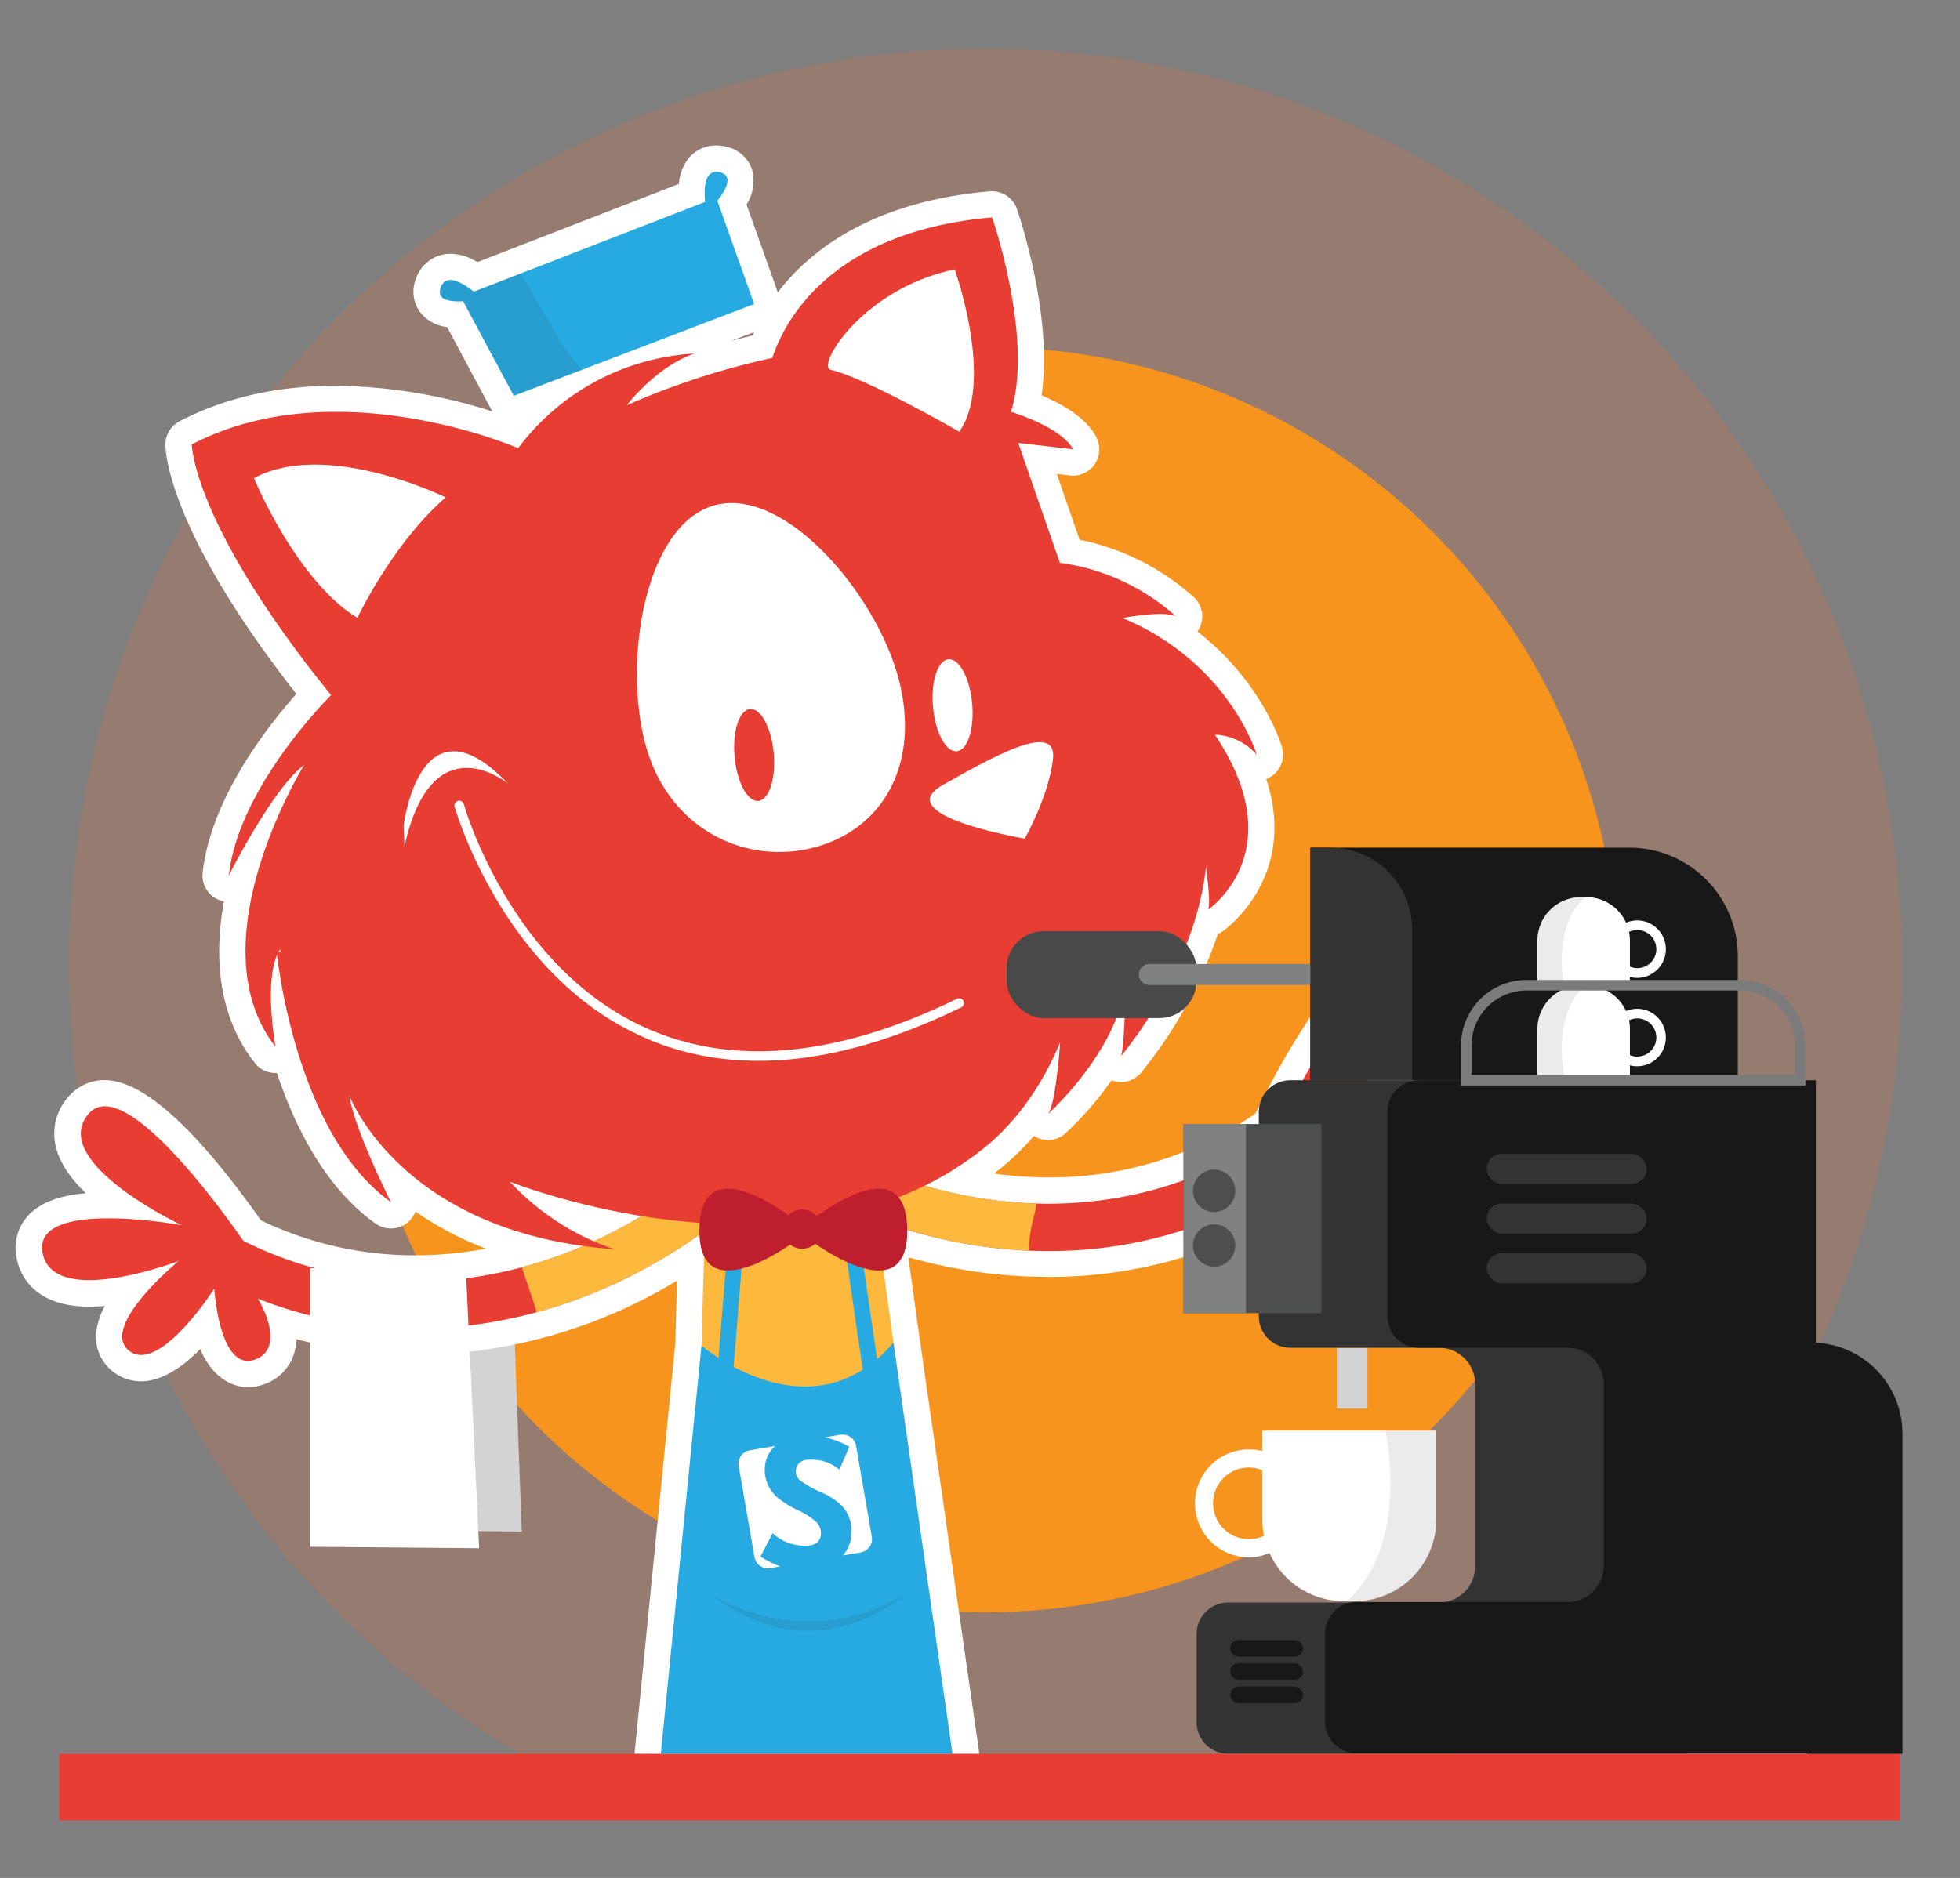<svg xmlns="http://www.w3.org/2000/svg" viewBox="0 0 372.95 357.43"><rect x="0" y="0" width="372.95" height="357.43" fill="#808080" stroke="none"/><defs><style>.cls-1{isolation:isolate;}.cls-2{fill:#f36f32;opacity:0.2;}.cls-3{fill:#f7941d;}.cls-4{fill:#d3d3d3;}.cls-5{fill:#fff;}.cls-6{fill:#fdb93d;}.cls-7{fill:#e83d32;}.cls-17,.cls-8{fill:none;stroke-miterlimit:10;}.cls-8{stroke:#27aae1;stroke-width:3px;}.cls-9{fill:#181819;}.cls-10{fill:#4a494a;}.cls-11{fill:#808282;}.cls-12{fill:#333;}.cls-13{fill:#27aae1;}.cls-14{fill:#be1e2d;}.cls-15{fill:#383838;opacity:0.1;mix-blend-mode:multiply;}.cls-16{fill:#4d4e4e;}.cls-17{stroke:#7b7b7b;stroke-width:2px;}</style></defs><title>Artboard 85 copy</title><g class="cls-1"><g id="Layer_1" data-name="Layer 1"><path class="cls-2" d="M104.31,336.19a31.35,31.35,0,0,1,15.9,4.3l.84.65H262.37a174.38,174.38,0,1,0-159.06-4.81Z"/><circle class="cls-3" cx="187.52" cy="186.44" r="120.41"/><polygon class="cls-4" points="77.79 245.51 77.79 291.27 99.28 291.51 97.53 244.25 77.79 245.51"/><path class="cls-5" d="M285.88,211.81a9.09,9.09,0,0,0-2.48-6.87c-2.22-2.31-5.55-3.43-10.2-3.43-.72,0-1.47,0-2.23.08,2.64-3.49,4-6.72,4.2-9.78a10.48,10.48,0,0,0-3.78-8.76,8.91,8.91,0,0,0-5.91-2.25c-2.81,0-11.29,0-26.62,31.17a68.75,68.75,0,0,1-39.41,12.12c-.88,0-1.77,0-2.65-.06l-1.86-.09-1.26-.08-2-.19-1.07-.11-1.47-.19.08-.06.16-.14.72-.55a48,48,0,0,0,6.63-6.43,5,5,0,0,0,6-.48,64,64,0,0,0,8.77-10.09,5,5,0,0,0,5.58-1.41,85.15,85.15,0,0,0,14.66-26.46,5,5,0,0,0,.89-.48c.17-.12,14.52-10.09,8.31-29a5,5,0,0,0,3-6.07c-.19-.63-3.81-12.45-16.09-22h0a5,5,0,0,0-.55-6.4,46,46,0,0,0-21.87-11.07l-4.34-12.52,2.5.29a5,5,0,0,0,5.29-6.64c-.56-1.56-2.68-5.23-10.69-8.62,2.25-15.15-4.38-34.56-4.69-35.47a5,5,0,0,0-4.72-3.36l-.43,0C166,38.36,154.16,47.59,148,55.65l-5.95-16.73a8.26,8.26,0,0,0,1-6.8,6.65,6.65,0,0,0-5-4.22,7.94,7.94,0,0,0-1.78-.21,6.75,6.75,0,0,0-5.06,2.22A8.77,8.77,0,0,0,129.19,35L90.84,49.89a10.06,10.06,0,0,0-5.11-1.59A6.92,6.92,0,0,0,79.17,53a6.58,6.58,0,0,0,.65,6.24,7.43,7.43,0,0,0,5.25,3l8.3,15.5a5,5,0,0,0,.37.59,100.56,100.56,0,0,0-29.91-4.9c-11.1,0-21.07,2.27-29.66,6.75a5,5,0,0,0-2.69,4.48c0,1.67.88,16.77,24.91,47.4-5.46,6.15-16.31,20-17.83,34.05a5,5,0,0,0,3.56,5.33l.48.12c-1.84,10.3-1.25,21.61,5.86,30.73a5,5,0,0,0,3.95,1.93l.27,0c3.5,10.4,9.3,21.92,18.8,28.67a5,5,0,0,0,7.57-2.3,62.88,62.88,0,0,0,13.41,7.06,73.08,73.08,0,0,1-13.39,1.27h0a67.42,67.42,0,0,1-29.41-6.65c-12.53-17.71-22.53-26.69-29.73-26.69a9,9,0,0,0-7,3.27,10.48,10.48,0,0,0-2.34,9.25c.71,3.23,2.94,6.29,5.73,9-5.49.49-9.14,2-11.34,4.7a9.14,9.14,0,0,0-1.8,7.75c.55,2.75,3,9.14,13.78,9.14,1,0,2-.05,3-.14a13,13,0,0,0-1.7,6A8.31,8.31,0,0,0,21.43,261a8.6,8.6,0,0,0,5.42,1.9c4,0,8-2.8,11.24-6.13,2.83,6.57,7.35,7.25,9.06,7.25a8.84,8.84,0,0,0,2.52-.37,9.11,9.11,0,0,0,6.11-5.51,10.28,10.28,0,0,0,.65-3.26,86.6,86.6,0,0,0,22.67,3,96.89,96.89,0,0,0,49.73-14.15l-.34,12-7.7,77.51a5,5,0,0,0,5,5.49h55.5a5,5,0,0,0,4.95-5.71L175,254.83h0l-2.15-15.48.15,0,.35.09q1.68.47,3.38.88l.37.08c1.12.26,2.24.51,3.36.74l.44.08c1.1.22,2.2.42,3.3.6l.58.08c1.06.16,2.12.32,3.19.45l.81.08c1,.11,2,.22,3,.3l1.5.09c.77.05,1.54.11,2.31.14h.21c1.24,0,2.49.08,3.73.08a88.76,88.76,0,0,0,36.29-7.7,10.26,10.26,0,0,0,1.16,3.13,9.11,9.11,0,0,0,6.91,4.47,9.29,9.29,0,0,0,1.19.08,8.35,8.35,0,0,0,6.25-2.8,13.5,13.5,0,0,0,2.86-6c3.3,2.44,7.1,4.46,10.62,4.46a8.62,8.62,0,0,0,6.55-2.85,8.31,8.31,0,0,0,2.1-7,13,13,0,0,0-2.62-5.61C283.47,222.44,285.72,215.85,285.88,211.81ZM143.49,63.21l-.28.64c-1.36.32-2.75.68-4.16,1.06Z"/><polygon class="cls-6" points="134.64 214.71 132.12 304.45 176.93 305.38 164.36 214.71 134.64 214.71"/><path class="cls-7" d="M280.89,211.61c.43-10.78-26.93-1.11-26.93-1.11s23.15-15.88,14.17-23.67c-7.45-6.47-20.93,19.46-25.32,28.5-27.6,19.87-65.57,18.12-96.85-4.5l-5.26,7.28c18.38,13.29,38.93,20,58.78,20a82.78,82.78,0,0,0,42.37-11.47c-1.7,4.07-2.63,10.72,2.64,11.41,6.76.88,5.24-14.6,5.24-14.6s12.94,14.55,17.89,9.11-12-15.37-12-15.37S280.46,222.39,280.89,211.61Z"/><path class="cls-6" d="M197,230.51l.16-1.45c-17.28-.51-35.1-6.62-51.15-18.23l-5.26,7.28c17.23,12.46,36.37,19.13,55,19.92A29.62,29.62,0,0,1,197,230.51Z"/><path class="cls-7" d="M147.57,222.77l-6.34-6.35c-27.31,27.28-64.53,35-94.92,19.75-5.76-8.23-23.17-31.7-29.5-24.13-7.64,9.12,17.73,21.14,17.73,21.14S6,227.94,8.12,238.52,34,240,34,240s-15.2,12.49-9.45,17.08,16.22-11.82,16.22-11.82.94,15.53,7.48,13.59c5.09-1.51,3.12-7.92.8-11.68a81.79,81.79,0,0,0,30,5.71C103.24,252.89,127.82,242.5,147.57,222.77Z"/><path class="cls-6" d="M102.15,249.75c16.27-4.44,32-13.54,45.43-27l-6.34-6.35c-12.45,12.44-27,20.8-41.95,24.79Q100.75,245.46,102.15,249.75Z"/><path class="cls-8" d="M137.81,263.65l2.89-36,19.88-2.35s6,42.48,6,40.63"/><polygon class="cls-5" points="130.55 217.5 81.57 199.95 67.26 141.82 63.01 123.3 41.77 89.47 51.86 80.22 84.5 84.54 120.88 98.38 162.63 60.94 183.77 42 185.56 90.42 209.76 126.38 205.78 165.02 173.85 207.04 130.55 217.5"/><path class="cls-7" d="M239.13,143.63s-5.16-17.47-25.51-26c0,0,7.64-1.5,10.13-.34a41.34,41.34,0,0,0-22.08-10.17l-7.92-22.83,10.42,1.22s-1.32-3.71-11.79-7.13c4.33-14.08-3.6-37-3.6-37-31.86,2.75-40,21.11-41.82,26.74a146.29,146.29,0,0,0-27.69,9s5.63-7.38,12.85-9.82a45,45,0,0,0-33.52,18S64,70.23,36.49,84.59c0,0,.16,15.2,26.51,47.71,0,0-17.62,17.35-19.46,34.33,0,0,8.31-16.57,14.34-21.05,0,0-20.93,33.77-5.47,53.63,0,0-2.47-13.79.95-18.58,0,0,.53,13.16,5.61,23.81l-.73-.3A12.85,12.85,0,0,1,60.17,206l.13.18a34.41,34.41,0,0,1,5.73,1c-1.51-4-2.65-8.34-1.87-11.19a121.27,121.27,0,0,0,6.38,12.79c.74.32,1.49.61,2.22,1,4.46,2.3,8.69,4.78,12.87,7.47l6.83.63c11,2.71,18.21,5.22,30.17,6.16,10.93.86,21.7,2,32.56,3.46,5.23.71,8.89-.94,14.59-2,7.78-1.41,12.22-5.13.2,1.84A47.35,47.35,0,0,1,180,223l-.13-.07h0l2-1A26.31,26.31,0,0,0,187,218.7c4.24-3.36,10.29-9.64,14.72-20.32,0,0-.78,11.63-2.28,13.61,0,0,13.31-11.9,14.76-25.15,0,0-.15,11.73-.87,14.12,0,0,14.09-16.39,16.13-35.92,0,0,1,6.71.42,8.09,0,0,16.29-11,1.28-33.3A11.28,11.28,0,0,1,239.13,143.63ZM68,117.59C56.34,110.47,48.32,91,48.32,91c13.87-7.45,36.49,3.66,36.49,3.66C74.74,103.36,68,117.59,68,117.59Zm87.37,43.58c-13.22,3.71-28-3.18-32.46-19.16s-.25-42.12,13-45.82,30.43,16.41,34.91,32.4S168.55,157.47,155.32,161.18Zm27.17-79S164.68,71.88,158.08,70.4c-2.85-.64,6-15.48,23.58-19.12C181.67,51.29,189.3,72.7,182.49,82.22Z"/><path class="cls-7" d="M52.66,181.25S56,215.71,74.38,228.78c0,0-6.93-13.73-7.92-20.31,0,0,9.81,26.35,50.46,29.3A48,48,0,0,1,97,224.9s53.89,21.6,89.13-5.55l-75-11.85S75,179,74.22,179,52.66,181.25,52.66,181.25Z"/><path class="cls-5" d="M126.45,199c16.17,5.58,35.15,3.13,56.52-7.31a.91.91,0,0,0-.79-1.63c-22.82,11.15-42.8,13-59.37,5.54C97,184,88.33,153.33,88.24,153a.91.91,0,0,0-1.75.48c.09.32,9,31.76,35.56,43.74Q124.22,198.22,126.45,199Z"/><path class="cls-5" d="M76.8,157.13s3.08-25.52,19.86-8c0,0-14.39-11.92-19.7,11.94"/><path class="cls-5" d="M179.34,149.44C169.09,155.26,195,159.61,195,159.61s4.68-8.34,5.37-15.29S189.58,143.61,179.34,149.44Z"/><ellipse class="cls-7" cx="143.5" cy="143.69" rx="3.74" ry="8.79" transform="translate(-12.34 13.49) rotate(-5.16)"/><ellipse class="cls-5" cx="181.26" cy="134.23" rx="3.74" ry="8.79" transform="translate(-11.34 16.85) rotate(-5.16)"/><path class="cls-9" d="M249.34,161.33H310A20.64,20.64,0,0,1,330.67,182V205.6a0,0,0,0,1,0,0H249.34a0,0,0,0,1,0,0V161.33A0,0,0,0,1,249.34,161.33Z"/><rect class="cls-10" x="191.55" y="177.22" width="36.11" height="16.55" rx="7.03" ry="7.03"/><path class="cls-11" d="M218.71,183.47h32.74a0,0,0,0,1,0,0v4a0,0,0,0,1,0,0H218.71a2,2,0,0,1-2-2v0A2,2,0,0,1,218.71,183.47Z"/><path class="cls-12" d="M249.34,161.33h3.76a15.6,15.6,0,0,1,15.6,15.6V205.6a0,0,0,0,1,0,0H249.34a0,0,0,0,1,0,0V161.33A0,0,0,0,1,249.34,161.33Z"/><path class="cls-13" d="M133.48,256.11S154.2,274,170,255.54l11.24,78.25h-55.5Z"/><circle class="cls-14" cx="152.64" cy="233.93" r="3.74"/><path class="cls-14" d="M152,232.79s-18.62-15.48-18.91,1.14S152,235.72,152,235.72Z"/><path class="cls-14" d="M153.72,232.79s18.62-15.48,18.91,1.14-18.91,1.79-18.91,1.79Z"/><path class="cls-13" d="M143.5,57.86l-7-19.65c1.6-2,3.16-4.81.48-5.43-3-.69-3.06,3.14-2.82,5.65l-44,17.08c-2-1.59-5.25-3.65-6.31-.78-.89,2.4,1.8,2.75,4.27,2.61l9.65,18Z"/><path class="cls-15" d="M106.5,64.73,99.1,52l-8.94,3.47c-2-1.59-5.25-3.65-6.31-.78-.89,2.4,1.8,2.75,4.27,2.61l9.65,18,13-5A29.3,29.3,0,0,1,106.5,64.73Z"/><path class="cls-15" d="M135.08,303.3s17.56,11.86,37.27,0C172.35,303.3,155.47,319.29,135.08,303.3Z"/><rect class="cls-4" x="254.36" y="256.57" width="5.83" height="11.53"/><path class="cls-5" d="M165.89,292.49l-3-17.31a2.59,2.59,0,0,0-3-2.11l-2.92.5c.32.08.65.15,1,.25a15.76,15.76,0,0,1,3.64,1.54l-1.9,4.36a7.85,7.85,0,0,0-5.15-1.9c-2-.12-3.05.62-3.15,2.22a2.14,2.14,0,0,0,.89,1.75,20.16,20.16,0,0,0,4.1,2.29,13,13,0,0,1,3.45,2.18,7.56,7.56,0,0,1,1,1.16,6.94,6.94,0,0,1,1.17,4.47,6.62,6.62,0,0,1-1.62,4.15l3.31-.56A2.59,2.59,0,0,0,165.89,292.49Z"/><path class="cls-5" d="M155.22,289.57a15.82,15.82,0,0,0-3.81-2.34,16.12,16.12,0,0,1-2.89-1.77,6.92,6.92,0,0,1-3-6A6,6,0,0,1,147,275.7a6.86,6.86,0,0,1,.51-.5l-4.84.84a2.58,2.58,0,0,0-2.11,3l3,17.31a2.58,2.58,0,0,0,3,2.1l2-.34-.16,0a19.73,19.73,0,0,1-3.7-1.85l2.31-4.45a9.12,9.12,0,0,0,5.69,2.38c2.25.13,3.4-.6,3.5-2.19A3,3,0,0,0,155.22,289.57Z"/></g><g id="Layer_2" data-name="Layer 2"><path class="cls-12" d="M321.07,205.6H245.53a6,6,0,0,0-6,6v38.92a6,6,0,0,0,6,6H273.8a6.89,6.89,0,0,1,6.89,6.89v34.6A6.89,6.89,0,0,1,273.8,305H233.69a6,6,0,0,0-6,6v16.78a6,6,0,0,0,6,6h87.38Z"/><rect class="cls-16" x="225.21" y="213.94" width="26.24" height="36"/><rect class="cls-11" x="225.21" y="213.94" width="11.87" height="36"/><rect class="cls-7" x="11.31" y="333.79" width="350.26" height="12.68"/><path class="cls-9" d="M345.52,205.6H270a6,6,0,0,0-6,6v38.92a6,6,0,0,0,6,6h28.27a6.89,6.89,0,0,1,6.89,6.89v34.6a6.89,6.89,0,0,1-6.89,6.89H258.14a6,6,0,0,0-6,6v16.78a6,6,0,0,0,6,6h87.38Z"/><path class="cls-5" d="M292.55,187.58h17.61a0,0,0,0,1,0,0v9a8.27,8.27,0,0,1-8.27,8.27h-1.06a8.27,8.27,0,0,1-8.27-8.27v-9A0,0,0,0,1,292.55,187.58Z" transform="translate(602.7 392.43) rotate(180)"/><path class="cls-5" d="M311.61,192a5.47,5.47,0,1,1-5.57,5.46A5.52,5.52,0,0,1,311.61,192Zm0,9.09a3.63,3.63,0,1,0-3.7-3.63A3.67,3.67,0,0,0,311.61,201.11Z"/><path class="cls-15" d="M292.55,195.77v9.08h5.12c-.68-3.81-1.47-12.48,4-17.28h-.72A8.27,8.27,0,0,0,292.55,195.77Z"/><path class="cls-5" d="M292.55,170.73h17.61a0,0,0,0,1,0,0v9a8.27,8.27,0,0,1-8.27,8.27h-1.06a8.27,8.27,0,0,1-8.27-8.27v-9A0,0,0,0,1,292.55,170.73Z" transform="translate(602.7 358.75) rotate(180)"/><path class="cls-5" d="M311.61,175.18a5.47,5.47,0,1,1-5.57,5.46A5.52,5.52,0,0,1,311.61,175.18Zm0,9.09a3.63,3.63,0,1,0-3.7-3.63A3.67,3.67,0,0,0,311.61,184.27Z"/><path class="cls-15" d="M292.55,178.93V188h5.12c-.68-3.81-1.47-12.48,4-17.28h-.72A8.27,8.27,0,0,0,292.55,178.93Z"/><path class="cls-5" d="M240.2,272.27h33.09a0,0,0,0,1,0,0V289.2a15.55,15.55,0,0,1-15.55,15.55h-2A15.55,15.55,0,0,1,240.2,289.2V272.27a0,0,0,0,1,0,0Z"/><path class="cls-5" d="M237.46,296.4a10.27,10.27,0,1,1,10.46-10.27A10.38,10.38,0,0,1,237.46,296.4Zm0-17.09a6.82,6.82,0,1,0,7,6.82A6.89,6.89,0,0,0,237.46,279.31Z"/><path class="cls-15" d="M273.28,289.34V272.27h-9.62c1.27,7.15,2.77,23.46-7.43,32.47h1.36A15.55,15.55,0,0,0,273.28,289.34Z"/><rect class="cls-12" x="282.89" y="219.62" width="30.45" height="5.71" rx="2.86" ry="2.86"/><rect class="cls-12" x="282.89" y="229.08" width="30.45" height="5.71" rx="2.86" ry="2.86"/><rect class="cls-12" x="282.89" y="238.54" width="30.45" height="5.71" rx="2.86" ry="2.86"/><path class="cls-17" d="M290.49,187.51h40.56A11.49,11.49,0,0,1,342.55,199v6.59a0,0,0,0,1,0,0H279a0,0,0,0,1,0,0V199A11.49,11.49,0,0,1,290.49,187.51Z"/><path class="cls-9" d="M343.82,255.54h.87A17.32,17.32,0,0,1,362,272.86v60.93a0,0,0,0,1,0,0H343.82a0,0,0,0,1,0,0V255.54A0,0,0,0,1,343.82,255.54Z"/><polygon class="cls-5" points="59 241.4 59 294.39 91.17 294.67 88.56 239.94 59 241.4"/><rect class="cls-9" x="234.07" y="312.14" width="13.86" height="3.19" rx="1.6" ry="1.6"/><rect class="cls-9" x="234.07" y="316.56" width="13.86" height="3.19" rx="1.6" ry="1.6"/><rect class="cls-9" x="234.07" y="320.99" width="13.86" height="3.19" rx="1.6" ry="1.6"/><circle class="cls-16" cx="231.03" cy="226.64" r="4.03"/><circle class="cls-16" cx="231.03" cy="237.05" r="4.03"/></g></g></svg>